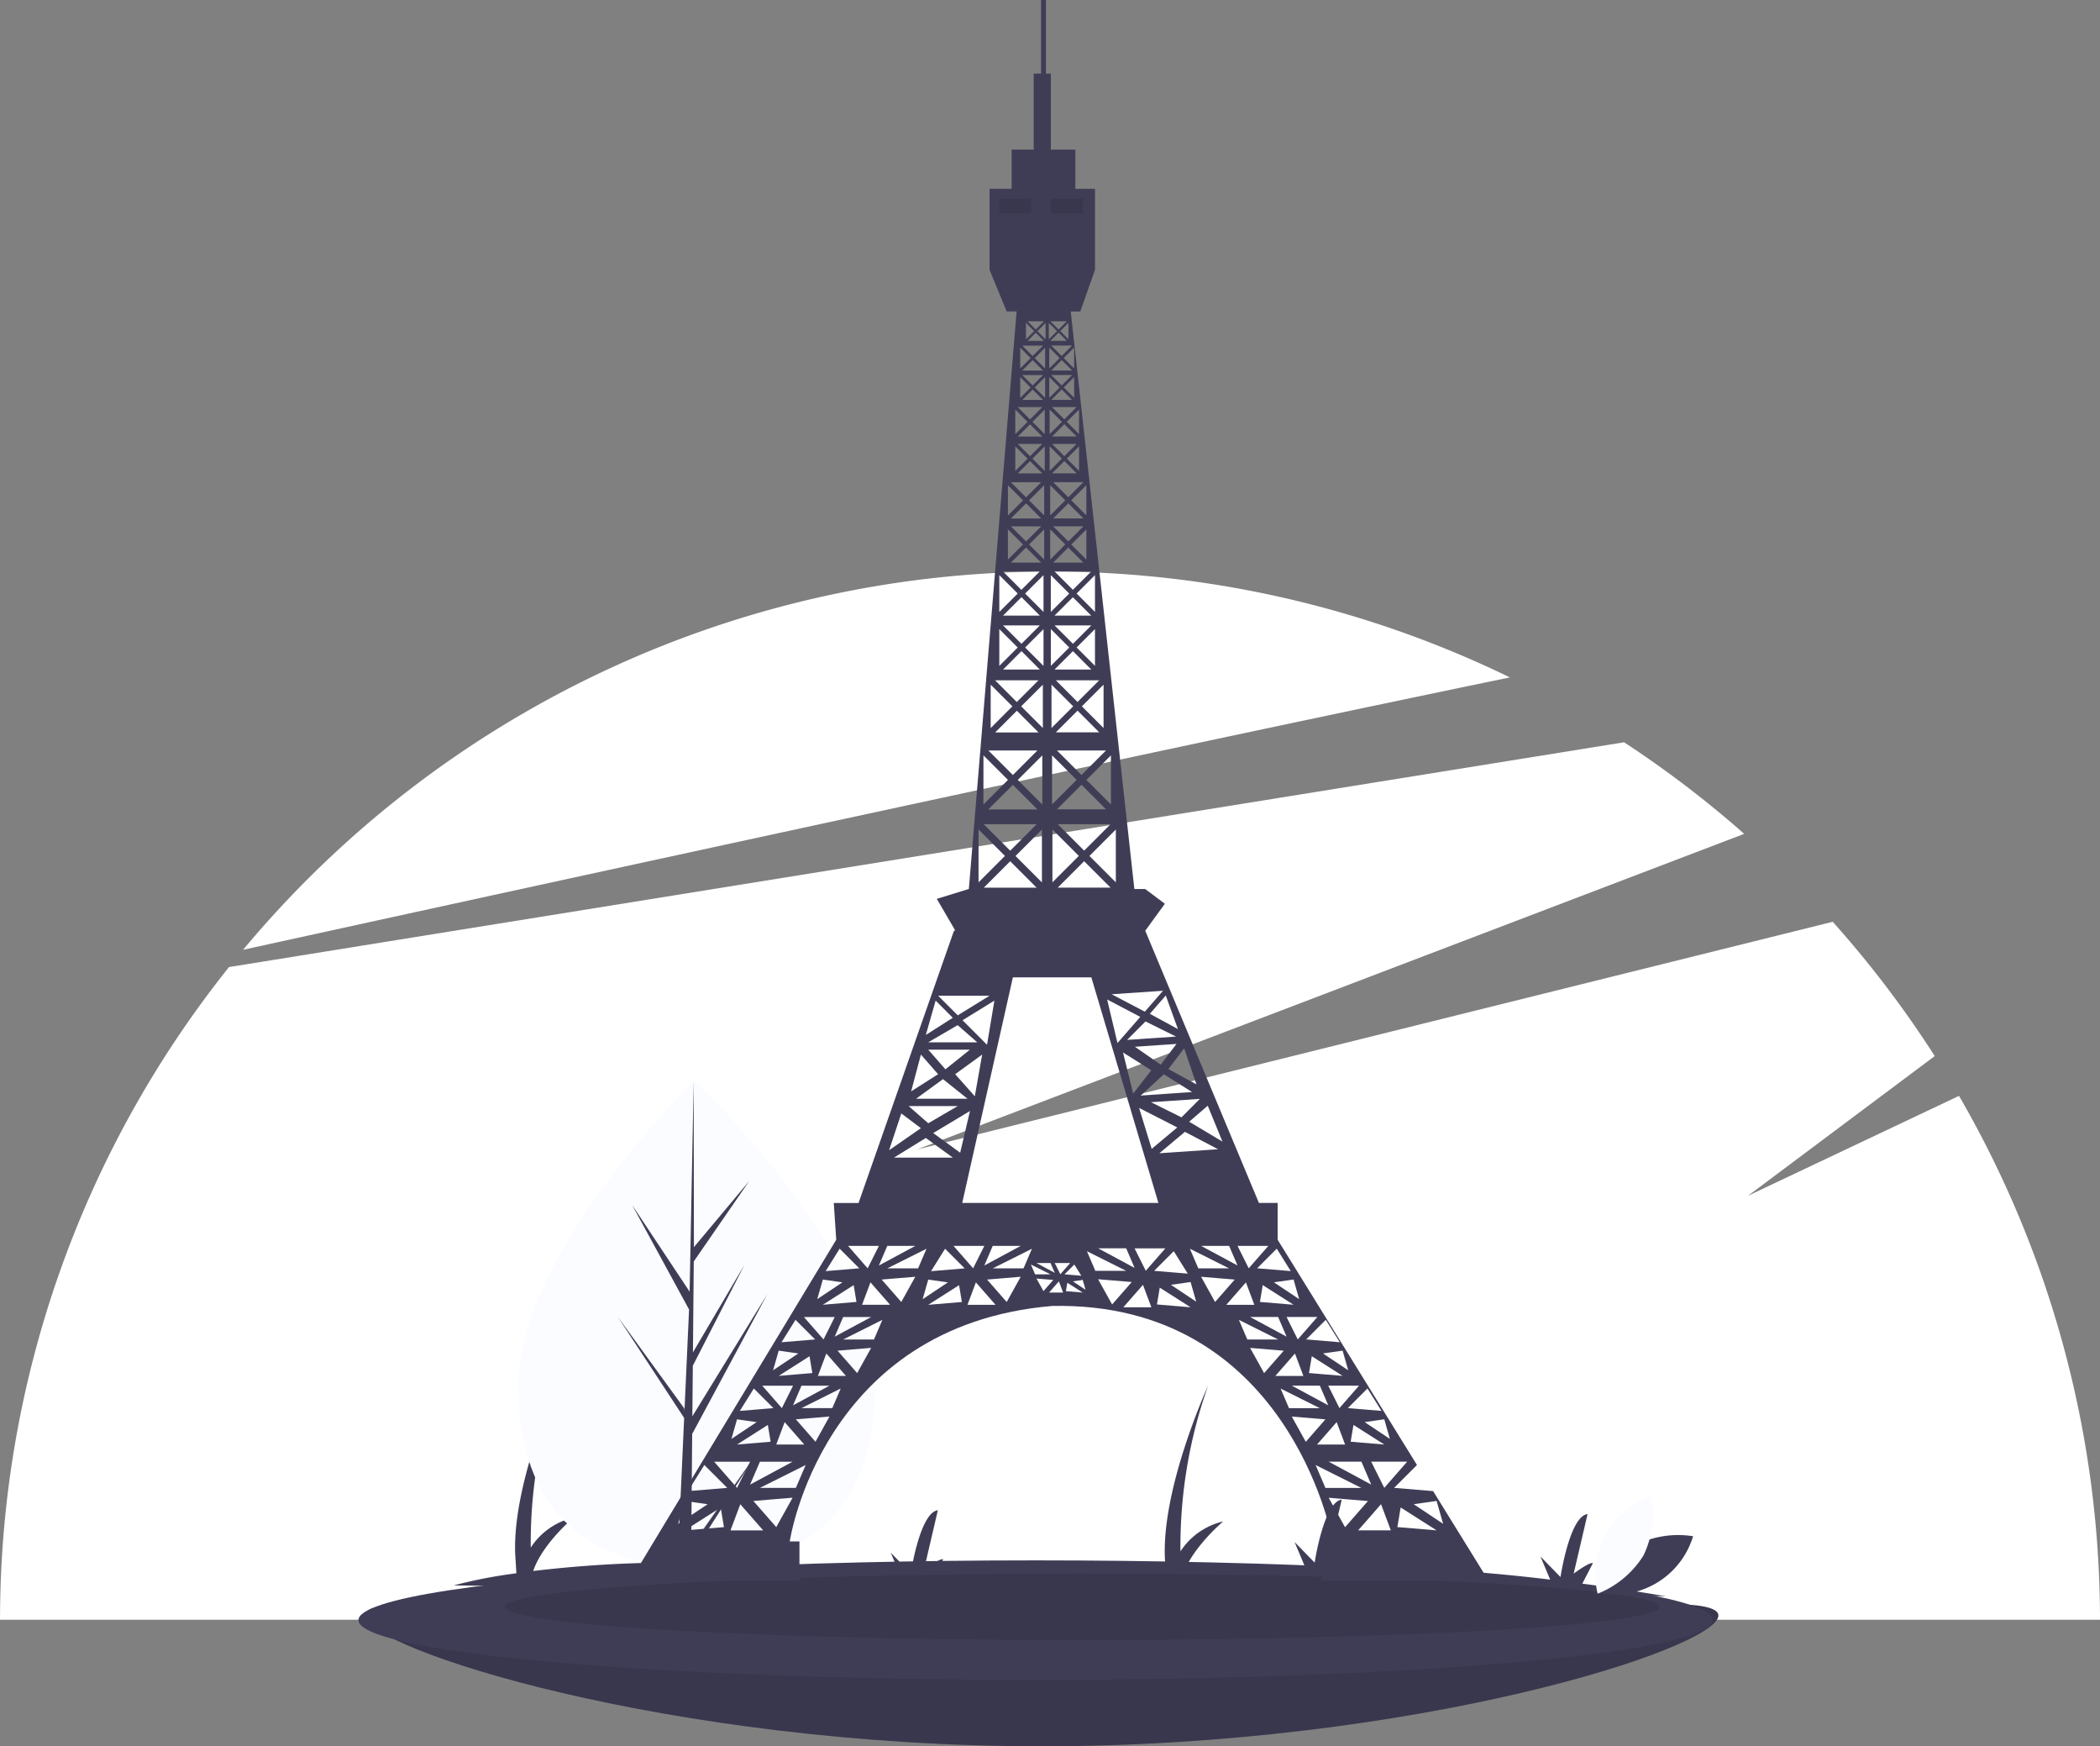 <svg xmlns="http://www.w3.org/2000/svg" width="237.442" height="197.394" viewBox="0 0 237.442 197.394">
  <rect x="0" y="0" width="237.442" height="197.394" fill="#808080" stroke="none"/>
  <g id="Gruppe_508" data-name="Gruppe 508" transform="translate(0)">
    <path id="Pfad_2186" data-name="Pfad 2186" d="M323.508,427.929l-23.871,11.3,21.126-15.8a119.221,119.221,0,0,0-11.535-15.178l-103.52,25.73,93.508-35.67a119.191,119.191,0,0,0-13.579-10.35L127.9,413.37a118.217,118.217,0,0,0-25.891,73.775H339.448A118.156,118.156,0,0,0,323.508,427.929Z" transform="translate(-102.006 -304.055)" fill="#fff"/>
    <path id="Pfad_2187" data-name="Pfad 2187" d="M360.528,318.966a118.8,118.8,0,0,0-143.238,30.79C254.582,341.585,319.51,327.441,360.528,318.966Z" transform="translate(-189.807 -242.393)" fill="#fff"/>
    <path id="Pfad_2188" data-name="Pfad 2188" d="M688.953,716.814q-4.915-.833-9.455-1.43l1.2-2.32c-.4-.14-2.176,1.188-2.176,1.188l1.57-6.732c-2.029.245-3.06,7.119-3.06,7.119l-2.267-2.324,1.1,2.613a209.322,209.322,0,0,0-23.988-1.51l1.024-1.985c-.4-.14-2.176,1.188-2.176,1.188l1.57-6.733c-2.029.245-3.06,7.119-3.06,7.119l-2.267-2.324,1.162,2.768a134.727,134.727,0,0,0-13.79.937c1.036-3.093,4.554-6.034,4.554-6.034a7.874,7.874,0,0,0-4.833,3.386A54.23,54.23,0,0,1,637.191,693s-5.553,12.085-4.845,20.2l.085,1.44a55.29,55.29,0,0,0-7.075,1.375Z" transform="translate(-500.59 -536.375)" fill="#3f3d56"/>
    <path id="Pfad_2189" data-name="Pfad 2189" d="M380.8,715q-4.915-.833-9.455-1.43l1.2-2.319c-.4-.14-2.176,1.188-2.176,1.188l1.57-6.733c-2.029.245-3.06,7.119-3.06,7.119l-2.267-2.324,1.1,2.613a209.306,209.306,0,0,0-23.988-1.51l1.024-1.985c-.4-.14-2.176,1.188-2.176,1.188l1.57-6.733c-2.029.245-3.06,7.119-3.06,7.119l-2.267-2.324,1.162,2.768a134.829,134.829,0,0,0-13.79.937c1.036-3.092,4.554-6.034,4.554-6.034a7.874,7.874,0,0,0-4.832,3.386,54.224,54.224,0,0,1,3.134-18.735s-5.553,12.084-4.845,20.2l.085,1.44A55.351,55.351,0,0,0,317.2,714.2Z" transform="translate(-265.898 -534.993)" fill="#3f3d56"/>
    <path id="Pfad_2190" data-name="Pfad 2190" d="M428.055,797.734c0,3.687-34.262,14.781-76.526,14.781S275,801.421,275,797.734s34.262,1.43,76.526,1.43S428.055,794.048,428.055,797.734Z" transform="translate(-233.761 -615.121)" fill="#3f3d56"/>
    <path id="Pfad_2191" data-name="Pfad 2191" d="M428.055,797.734c0,3.687-34.262,14.781-76.526,14.781S275,801.421,275,797.734s34.262,1.43,76.526,1.43S428.055,794.048,428.055,797.734Z" transform="translate(-233.761 -615.121)" opacity="0.1"/>
    <ellipse id="Ellipse_216" data-name="Ellipse 216" cx="76.556" cy="6.755" rx="76.556" ry="6.755" transform="translate(40.529 176.379)" fill="#3f3d56"/>
    <ellipse id="Ellipse_217" data-name="Ellipse 217" cx="65.298" cy="3.753" rx="65.298" ry="3.753" transform="translate(57.041 177.88)" opacity="0.1"/>
    <path id="Pfad_2192" data-name="Pfad 2192" d="M388.122,582.635c.107,15.187-8.885,20.553-20.021,20.632q-.388,0-.772,0-.774-.011-1.533-.06c-10.056-.641-17.905-6.161-18-20.285-.1-14.617,18.449-33.194,19.84-34.568h0l.08-.079S388.015,567.448,388.122,582.635Z" transform="translate(-289.197 -426.146)" fill="#fafcff"/>
    <path id="Pfad_2193" data-name="Pfad 2193" d="M403.358,600.949l7.3-10.357-7.313,11.488-.011,1.183q-.774-.011-1.533-.06l.688-15.2-.007-.118.013-.022.065-1.436-7.493-11.412,7.508,10.337.021.3.519-11.484-6.429-11.8,6.493,9.784.457-23.8,0-.079v.078l.028,18.77,6.263-7.485-6.279,9.1-.095,10.28,5.83-9.906-5.843,11.417-.053,5.716,8.466-13.791-8.485,15.785Z" transform="translate(-325.204 -426.147)" fill="#3f3d56"/>
    <path id="Pfad_2194" data-name="Pfad 2194" d="M479.155,214.671h18.851l-6.262-10.121-4.411-.368,2.585-2.585-15.753-25.461v-4.158h-2.118l-12.852-30.772,2.218-3.049-2.218-1.663h-1.231l-7.195-65.286h1.08l1.663-4.713V57.346h-2.218V52.911h-2.772V44.317h-.554V36h-.554v8.317h-.832v8.594h-2.495v4.436h-2.5v9.148l1.941,4.713h1.121l-5.4,65.286h-.023l-3.6,1.109,1.94,3.327.139.277h-.139l-10.789,30.772h-2.8l.277,4.158-23.287,38.534h19.129v-4.436H419s3.6-24.4,29.663-26.613c26.613-.554,31.6,26.059,31.6,26.059h-1.109Zm12.983-9.01.739,2.587-3.327-2.218Zm-4.066.739,4.066,2.587-4.436-.37Zm-4.805,2.587,2.587-2.957,1.109,2.957Zm-4.33-16.356.951,2.218-4.119-2.218Zm-1.228-1.426.317-1.9,3.485,2.218Zm5.927,10.02,1.109,2.587-4.805-2.587Zm-5.016-1.941,2.218-2.535.951,2.535Zm3.8-.317.317-1.9,3.485,2.218Zm3.8,5.214-1.479-2.957h4.066Zm.634-5.531-2.851-1.9,2.218-.317Zm-.951-3.168-3.8-.317,2.218-2.218Zm-4.752-.317-1.267-2.535h3.485Zm.99-4.277-2.851-1.9,2.218-.317Zm-.95-3.168-3.8-.317,2.218-2.218Zm-4.753-.317-1.267-2.535h3.485Zm-4.277-4.238.317-1.9,3.485,2.218Zm3.01,3.921-4.119-2.218h3.168Zm1.426-4.238-2.852-1.9,2.218-.317Zm-.951-3.168-3.8-.317,2.218-2.218Zm-2.534-2.851-2.218,2.535-1.267-2.535Zm-3.485,2.218-4.119-2.218h3.168ZM438.5,171.978l5.728-25.5H453.1l7.582,25.5Zm19.491,7.346-4.119-2.218h3.168Zm-7.287-.554-1.109,1.267-.634-1.267Zm-1.743,1.109L446.9,178.77h1.584Zm-13.742-15.8,4.158-2.495-1.109,4.713Zm2.218,2.772h-6.653l3.6-2.218Zm10.2-88.456-1.173,1.173-1.173-1.173Zm-2.346-.512,1.173-1.173,1.173,1.173Zm2.346,3.327h-2.346l1.173-1.173ZM446.7,79.8l1.173-1.173v2.346Zm1.13,2.5v2.772l-1.386-1.386Zm-1.13-5.822,1.173-1.173v2.346Zm.3-3.049.924-.924v1.848Zm.739,1.109h-1.848l.924-.924Zm-.924-1.294-.924-.924h1.848Zm-.185.185-.924.924V72.5Zm1.009,1.642-1.173,1.173-1.173-1.173Zm-1.408,1.407-1.173,1.173V75.3Zm0,3.327-1.173,1.173V78.629Zm1.322,2.218-1.386,1.386-1.386-1.386Zm0,3.327h-2.772l1.386-1.386Zm.277,1.109v2.772l-1.386-1.386Zm-.277-.277-1.386,1.386-1.386-1.386Zm0,3.327h-2.772l1.386-1.386Zm.213,1.343V94.26l-1.706-1.706Zm-.341,3.753h-3.412l1.706-1.706Zm.341,1.237V99.25l-1.706-1.706Zm-.341-.341L445.717,97.2,444.011,95.5Zm0,4.094h-3.412l1.706-1.706Zm.267,1.418v4.158l-2.079-2.079Zm-.416,4.574h-4.158L445.2,103.5Zm.416,1.525v4.158l-2.079-2.079Zm-.416-.416-2.079,2.079-2.079-2.079Zm0,4.99h-4.158L445.2,109.6Zm.341,1.706v4.9l-2.452-2.452Zm-.49,5.4h-4.9l2.452-2.452Zm.427,2.6v5.544l-2.772-2.772Zm-.555,6.1h-5.544l2.772-2.772Zm.512,2.282v5.971l-2.986-2.985Zm-.6-.6-2.985,2.985-2.986-2.985Zm0,7.165h-5.971l2.986-2.985ZM440.2,153.82h-5.544l3.327-1.941Zm-1.663-2.495,3.6-2.218-.832,4.99Zm2.218,3.881-.832,4.713-2.218-2.495Zm-1.386-.554L436.6,156.87l-1.94-2.218ZM439.1,160.2h-5.822l3.049-2.218ZM441,176.83l-1.267,2.535-2.218-2.535Zm.95,0h3.168L441,179.047Zm20.866-13.387-2.892,2.42-1.427-4.627Zm-4.985-3.828-1.15-4.645,3.193,2.005Zm3.464-2.181,3.193,2.006-5.808.4Zm-.352-1.087-2.917-2.024,4.7-.32Zm-3.8-2.8,2.081-2.087,3.451,1.71Zm-1.088.352-1.169-4.922,3.746,1.968ZM449.3,136.334l2.986-2.986,2.985,2.986Zm-.6-.6v-5.971l2.985,2.985Zm.6-6.568h5.971l-2.985,2.985Zm-.085-1.685,2.772-2.772,2.772,2.772Zm-.555-.554v-5.544l2.772,2.772Zm-.064-8.637v-4.9l2.452,2.452Zm2.943-1.962,2.452,2.452h-4.9ZM449.513,79.8l-1.173,1.173V78.629Zm-.938-1.407h2.346l-1.173,1.173Zm-.192,8.061,1.386,1.386-1.386,1.386Zm.277-.277h2.772l-1.386,1.386Zm-.213,9.66,1.706,1.706-1.706,1.706Zm.341-.341H452.2L450.494,97.2Zm-.267,11.612,2.079,2.079-2.079,2.079Zm.416-.416H453.1l-2.079,2.079Zm2.079,2.911,2.079,2.079h-4.158Zm.416-.416,2.079-2.079v4.158Zm-2.5-3.6,2.079-2.079,2.079,2.079Zm-.416-.416v-4.158l2.079,2.079Zm1.973-7.282,1.706,1.706h-3.412Zm.341-.341,1.706-1.706V99.25ZM448.788,94.6l1.706-1.706L452.2,94.6Zm-.341-.341V90.848l1.706,1.706Zm1.6-6.142,1.386,1.386H448.66Zm.277-.277,1.386-1.386v2.772Zm-1.663-2.5,1.386-1.386,1.386,1.386Zm-.277-.277V82.3l1.386,1.386Zm1.365-5.033,1.173,1.173h-2.346Zm.235-.235,1.173-1.173v2.346Zm-1.407-1.919,1.173-1.173,1.173,1.173Zm-.235-.235V75.3l1.173,1.173Zm1.244-4.222.924-.924v1.848Zm.739,1.109h-1.848l.924-.924ZM449.4,73.24l-.924-.924h1.848Zm-.185.185-.924.924V72.5Zm12.257,103.682-2.218,2.535-1.267-2.535Zm-.682-10.748,2.892-2.42,3.746,1.968Zm7.135-1.319-3.765-2.244,2.1-1.81Zm-4.633-2.741-3.451-1.71,5.531-.377Zm1.691-3.727-3.174-1.729,1.785-2.344Zm-2.093-6.248-3.174-1.729,1.8-2.068Zm-1.684-4.331-2.062,2.363-3.746-1.968Zm-5.338-12.255-2.986-2.986,2.986-2.985Zm-.555-8.807-2.772-2.772,2.772-2.772Zm-3.327-3.327-2.772-2.772h5.544Zm2.495-5.31-2.452-2.452,2.452-2.452Zm-2.943-2.943-2.452-2.452h4.9Zm1.973-10.183-2.079-2.079,2.079-2.079Zm-2.5-2.5-2.079-2.079H453.1Zm1.525-8.413-1.706-1.706,1.706-1.706Zm-2.047-2.047-1.706-1.706H452.2Zm1.216-7.144-1.386-1.386L451.71,82.3Zm-1.663-1.663-1.386-1.386h2.772Zm1.109-5.758-1.173-1.173,1.173-1.173Zm-1.408-1.407-1.173-1.173h2.346ZM444.5,82.3l1.386,1.386L444.5,85.069Zm0,4.158,1.386,1.386L444.5,89.227Zm2.921,4.052-1.706,1.706-1.706-1.706Zm-3.753.341,1.706,1.706L443.67,94.26Zm0,4.99,1.706,1.706L443.67,99.25Zm3.6,4.755-2.079,2.079-2.079-2.079Zm-4.574.416,2.079,2.079-2.079,2.079Zm0,6.1,2.079,2.079-2.079,2.079Zm4.425,5.79-2.452,2.452L442.22,112.9Zm-5.4.49,2.452,2.452-2.452,2.452ZM447,120.831l-2.772,2.772-2.772-2.772Zm-6.1.554,2.772,2.772L440.9,126.93Zm-.554,8.381,2.985,2.985-2.985,2.986Zm1.247,18.787-3.6,2.218-2.218-2.218Zm-6.1.554,1.941,1.941-3.05,1.941Zm-1.663,6.1,1.941,2.218-3.049,1.941Zm4.158,5.822-3.327,1.941-2.218-1.941Zm-6.376.832,2.218,1.663-3.6,2.495Zm1.584,14.97-4.119,2.218.95-2.218Zm-4.119,0-1.267,2.535-2.218-2.535Zm-4.436.317,2.218,2.218-3.8.317Zm3.564,7.723-4.119,2.218.951-2.218Zm-5.465-1.386,3.485-2.218.317,1.9Zm0-2.851,2.218.317-2.851,1.9Zm1.346,4.238-1.267,2.535-2.218-2.535Zm-4.436.317,2.218,2.218-3.8.317Zm-.33,16.039-4.805,2.587,1.109-2.587Zm-6.284-1.941,3.485-2.218.317,1.9Zm4.436,0,.951-2.535,2.218,2.535Zm6.02-6.653-4.119,2.218.951-2.218Zm-5.742-1.109,3.485-2.218.317,1.9Zm0-2.851,2.218.317-2.851,1.9Zm1.624,3.96-1.267,2.535-2.218-2.535Zm-4.436.317,2.218,2.218-3.8.317Zm-1.9,3.485,2.218.317-2.851,1.9Zm1.479,4.792-1.479,2.957-2.587-2.957Zm-7.393,4.436,2.587.37-3.327,2.218Zm0,3.327,4.066-2.587.37,2.218Zm.37-4.436,1.848-2.957,2.587,2.587Zm4.805,4.436,1.109-2.957,2.587,2.957Zm5.175-.37-2.588-2.957,4.436-.37Zm2.218-4.436h-4.066L420.8,201.6Zm2.218-5.214-2.218-2.535,3.8-.317Zm1.9-3.8h-3.485l4.436-2.218Zm-1.624-3.643.951-2.535,2.218,2.535Zm4.436-.317-2.218-2.535,3.8-.317Zm1.9-3.8h-3.485l4.436-2.218Zm-1.347-3.921.951-2.535,2.218,2.535Zm4.436-.317-2.218-2.535,3.8-.317Zm-1.584-3.8,4.435-2.218-.95,2.218Zm4.633,1.267,2.218.317-2.852,1.9Zm0,2.851,3.485-2.218.317,1.9Zm.317-3.8,1.584-2.535,2.218,2.218Zm4.119,3.8.95-2.535,2.218,2.535Zm4.435-.317-2.218-2.535,3.8-.317Zm-1.584-3.8,4.436-2.218-.951,2.218Zm4.317-.436,2.218,1.109H446.74Zm.633,1.584,1.9.158-1.109,1.267Zm1.426,1.584,1.109-1.267.475,1.267Zm2.852-3.168.792,1.267-1.9-.158Zm-.951,3.01.159-.95,1.742,1.109Zm.792-1.109,1.109-.158.317,1.109Zm1.584-3.406,4.436,2.218h-3.485Zm1.267,3.168,3.8.317-2.218,2.535Zm2.852,3.168,2.218-2.535.95,2.535Zm5.7-6.337,1.584,2.535-3.8-.317Zm-1.9,6.02.317-1.9,3.485,2.218Zm1.584-2.218,2.218-.317.634,2.218Zm2.139-4.079,4.435,2.218h-3.485Zm1.267,3.168,3.8.317-2.218,2.535Zm5.069.634.951,2.535h-3.168Zm.158,6.455-.951-2.218,4.436,2.218Zm.317.951,3.8.317-2.218,2.535Zm5.069.634.951,2.535h-3.168Zm-1.624,3.96,4.436,2.218h-3.485Zm1.267,3.168,3.8.317-2.218,2.535Zm2.693,5.479,5.175,2.587h-4.066Zm1.479,3.7,4.436.37-2.587,2.957Z" transform="translate(-329.704 -36)" fill="#3f3d56"/>
    <rect id="Rechteck_1721" data-name="Rechteck 1721" width="3.604" height="1.663" transform="translate(112.996 22.455)" opacity="0.1"/>
    <rect id="Rechteck_1722" data-name="Rechteck 1722" width="3.604" height="1.663" transform="translate(118.818 22.455)" opacity="0.1"/>
    <path id="Pfad_2195" data-name="Pfad 2195" d="M863.778,765.082a10.764,10.764,0,0,0-4.164,5.3,9.267,9.267,0,0,0,10.821-6.381A10.763,10.763,0,0,0,863.778,765.082Z" transform="translate(-679.001 -590.35)" fill="#3f3d56"/>
    <path id="Pfad_2196" data-name="Pfad 2196" d="M864.328,752.166a10.764,10.764,0,0,1-5.179,4.318,9.266,9.266,0,0,1,6.06-11A10.764,10.764,0,0,1,864.328,752.166Z" transform="translate(-678.505 -576.341)" fill="#fafcff"/>
  </g>
</svg>
